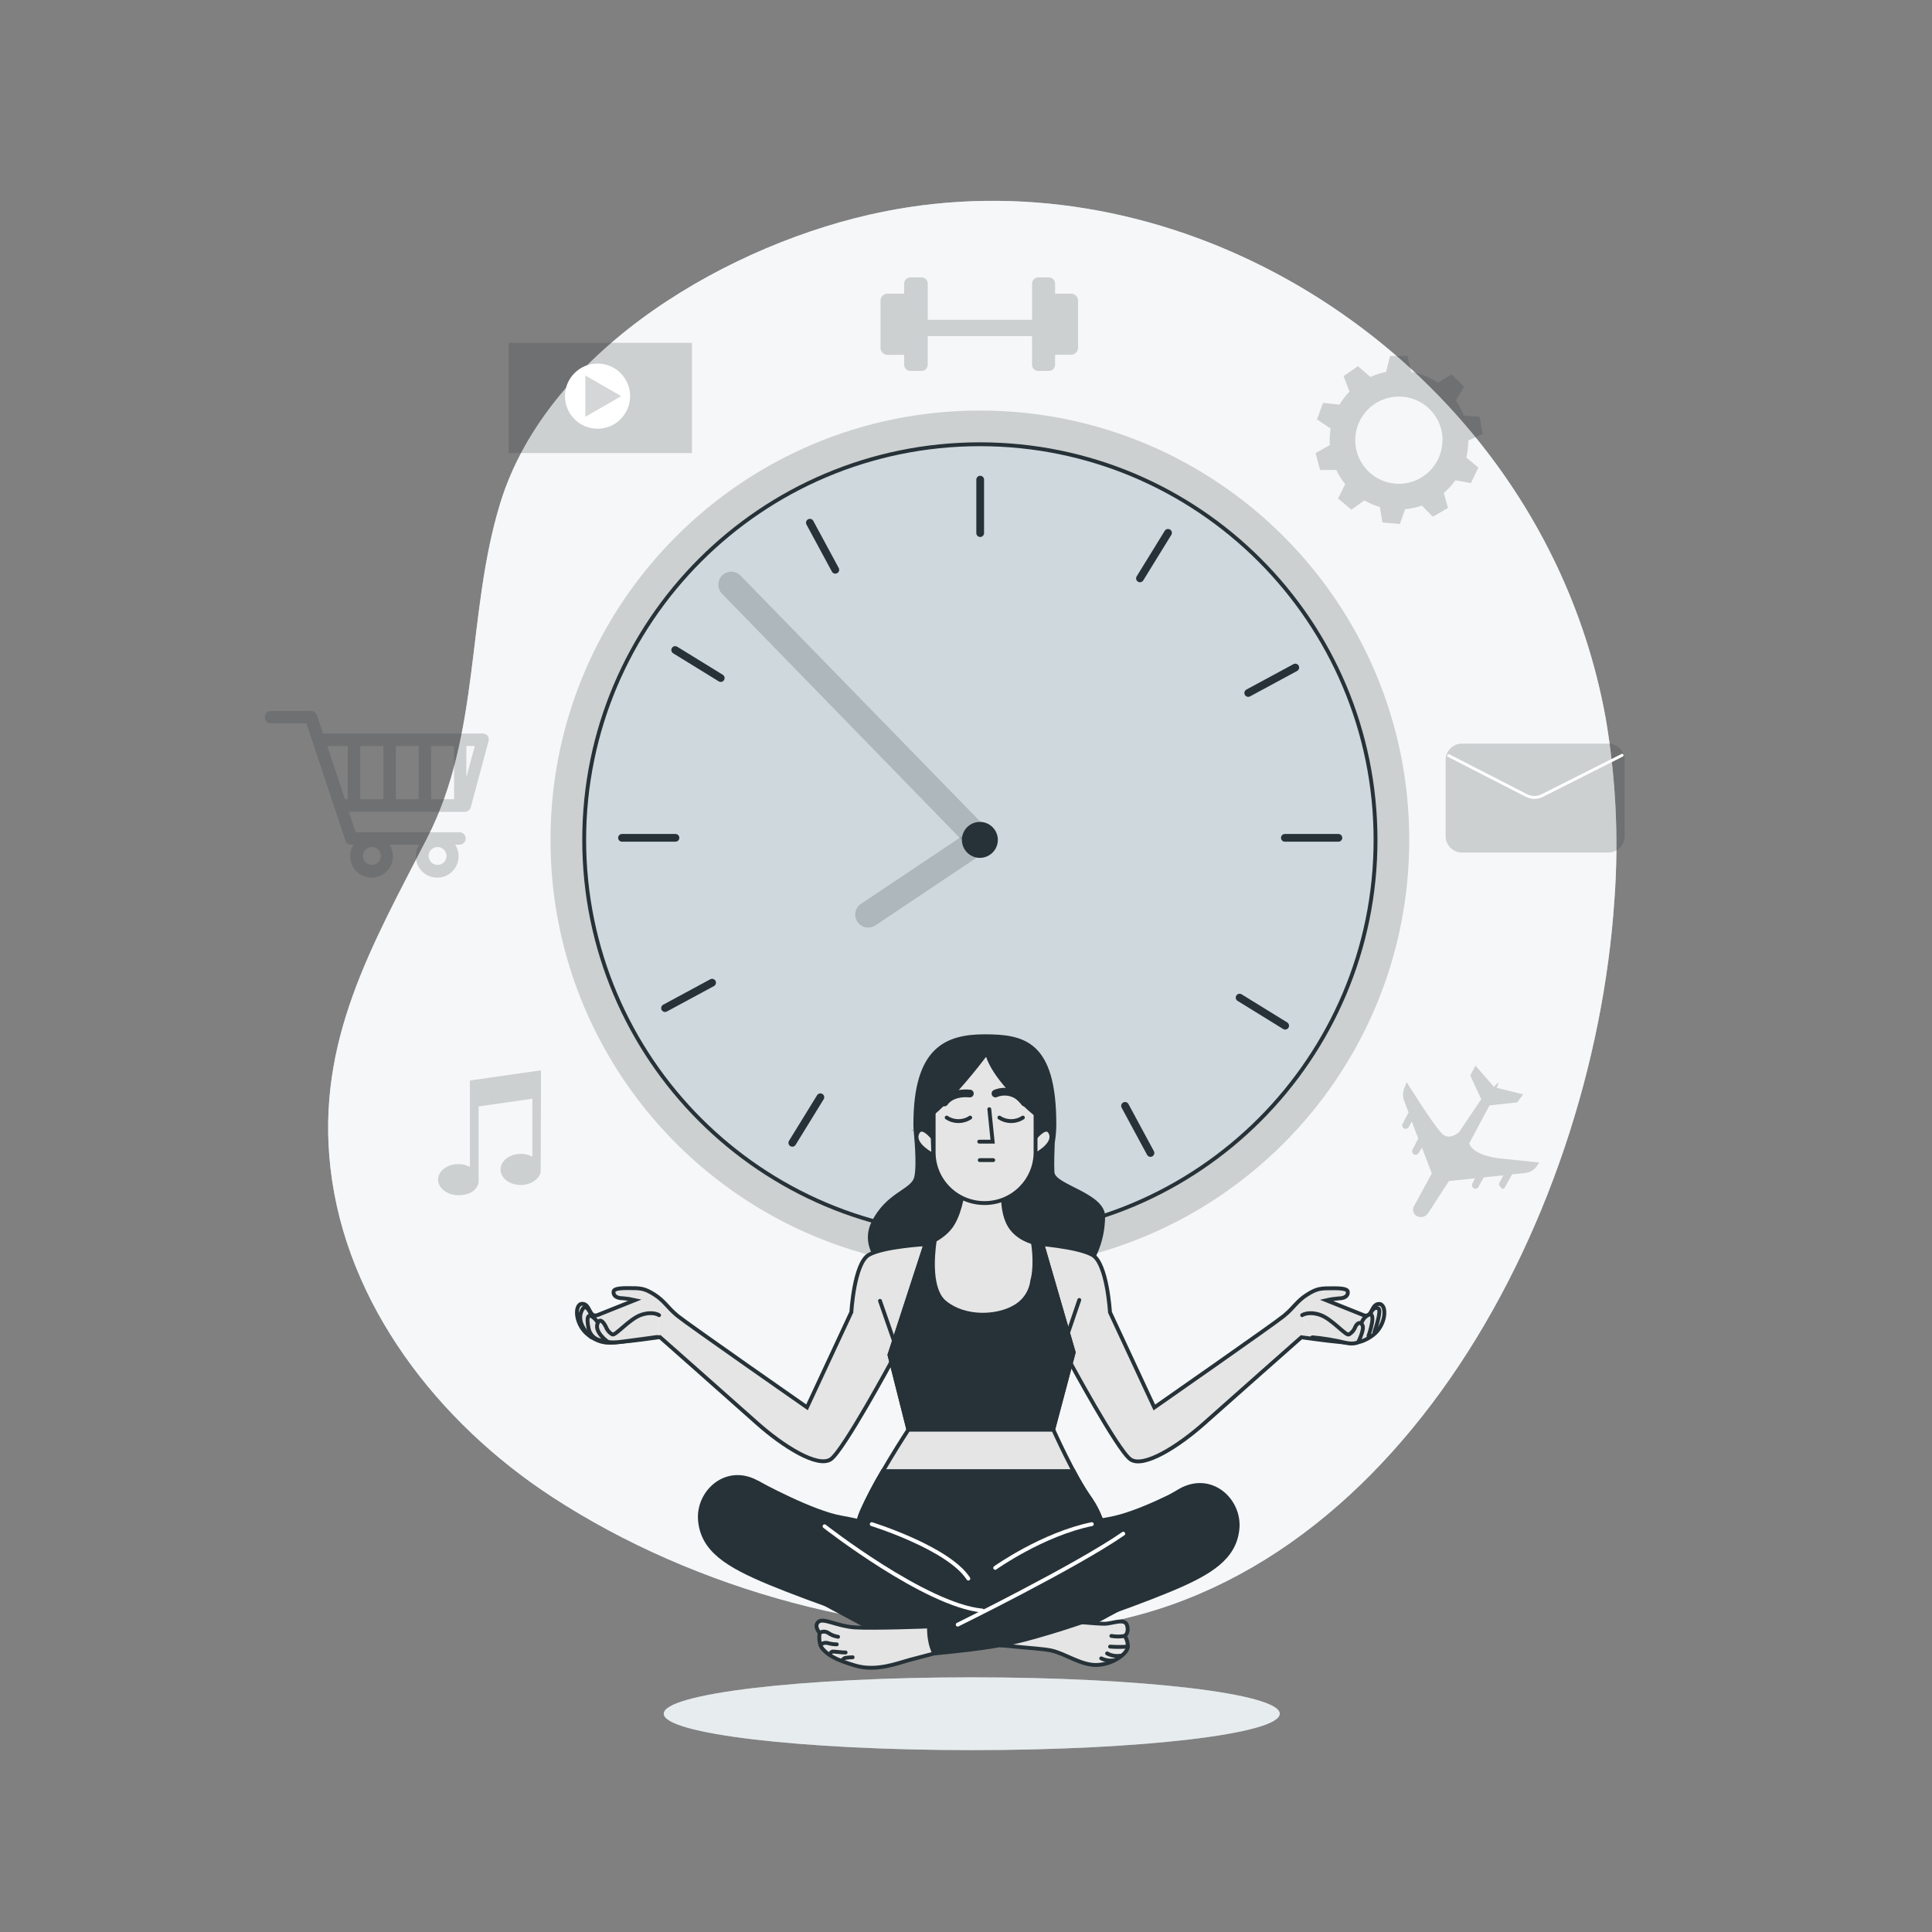 <?xml version="1.0" encoding="UTF-8"?>
<svg xmlns="http://www.w3.org/2000/svg" xmlns:xlink="http://www.w3.org/1999/xlink" width="350px" height="350px" viewBox="0 0 350 350" version="1.1">
<rect x="0" y="0" width="350" height="350" fill="#808080" stroke="none"/>
<defs>
<filter id="alpha" filterUnits="objectBoundingBox" x="0%" y="0%" width="100%" height="100%">
  <feColorMatrix type="matrix" in="SourceGraphic" values="0 0 0 0 1 0 0 0 0 1 0 0 0 0 1 0 0 0 1 0"/>
</filter>
<mask id="mask0">
  <g filter="url(#alpha)">
<rect x="0" y="0" width="350" height="350" style="fill:rgb(0%,0%,0%);fill-opacity:0.8;stroke:none;"/>
  </g>
</mask>
<clipPath id="clip1">
  <rect x="0" y="0" width="350" height="350"/>
</clipPath>
<g id="surface5" clip-path="url(#clip1)">
<path style=" stroke:none;fill-rule:nonzero;fill:rgb(100%,100%,100%);fill-opacity:1;" d="M 292.473 162.902 C 293.273 151.938 292.738 140.914 290.879 130.074 C 289.113 120.344 286.051 110.895 281.777 101.977 C 260.316 57.133 209.41 28.391 159.977 38.359 C 132.68 43.855 99.273 62.965 90.621 91.16 C 84.504 111.09 87.121 132.914 77.371 151.852 C 67.359 171.359 57.23 188.637 59.871 211.625 C 62.672 236.25 79.379 257.762 100.156 271.27 C 125.949 288.07 159.965 297.34 190.672 295.184 C 251.008 290.953 288.566 222.18 292.473 162.902 Z M 292.473 162.902 "/>
</g>
<mask id="mask1">
  <g filter="url(#alpha)">
<rect x="0" y="0" width="350" height="350" style="fill:rgb(0%,0%,0%);fill-opacity:0.2;stroke:none;"/>
  </g>
</mask>
<clipPath id="clip2">
  <rect x="0" y="0" width="350" height="350"/>
</clipPath>
<g id="surface8" clip-path="url(#clip2)">
<path style=" stroke:none;fill-rule:nonzero;fill:rgb(14.902%,19.608%,21.961%);fill-opacity:1;" d="M 264.859 134.715 L 291.348 134.715 C 292.984 134.715 294.316 136.043 294.316 137.684 L 294.316 151.473 C 294.316 153.113 292.984 154.441 291.348 154.441 L 264.859 154.441 C 263.219 154.441 261.891 153.113 261.891 151.473 L 261.891 137.684 C 261.891 136.043 263.219 134.715 264.859 134.715 Z M 264.859 134.715 "/>
</g>
<mask id="mask2">
  <g filter="url(#alpha)">
<rect x="0" y="0" width="350" height="350" style="fill:rgb(0%,0%,0%);fill-opacity:0.2;stroke:none;"/>
  </g>
</mask>
<clipPath id="clip3">
  <rect x="0" y="0" width="350" height="350"/>
</clipPath>
<g id="surface11" clip-path="url(#clip3)">
<path style=" stroke:none;fill-rule:nonzero;fill:rgb(14.902%,19.608%,21.961%);fill-opacity:1;" d="M 88.367 133.328 C 88.152 133.051 87.824 132.887 87.473 132.887 L 58.535 132.887 L 57.398 129.535 C 57.238 129.094 56.82 128.801 56.352 128.801 L 49 128.801 C 48.414 128.848 47.961 129.336 47.961 129.922 C 47.961 130.512 48.414 131 49 131.047 L 55.516 131.047 L 62.578 152.25 C 62.73 152.711 63.16 153.02 63.645 153.02 L 64.059 153.02 C 63.012 154.641 63.316 156.781 64.77 158.043 C 66.227 159.309 68.391 159.309 69.848 158.043 C 71.301 156.781 71.605 154.641 70.559 153.02 L 75.957 153.02 C 74.91 154.641 75.215 156.781 76.672 158.043 C 78.125 159.309 80.289 159.309 81.746 158.043 C 83.203 156.781 83.508 154.641 82.461 153.02 L 83.328 153.02 C 83.914 152.973 84.367 152.484 84.367 151.898 C 84.367 151.309 83.914 150.82 83.328 150.773 L 64.43 150.773 L 63.195 147.07 L 84.195 147.07 C 84.703 147.07 85.148 146.727 85.281 146.238 L 88.48 134.336 C 88.605 134.004 88.562 133.629 88.367 133.328 Z M 67.367 156.688 C 66.473 156.688 65.742 155.961 65.742 155.062 C 65.742 154.168 66.473 153.441 67.367 153.441 C 68.266 153.441 68.992 154.168 68.992 155.062 C 68.992 155.5 68.816 155.918 68.504 156.227 C 68.191 156.531 67.77 156.699 67.332 156.688 Z M 79.27 156.688 C 78.371 156.688 77.645 155.961 77.645 155.062 C 77.645 154.168 78.371 153.441 79.27 153.441 C 80.164 153.441 80.891 154.168 80.891 155.062 C 80.891 155.5 80.715 155.918 80.402 156.227 C 80.094 156.531 79.668 156.699 79.234 156.688 Z M 82.266 144.789 L 78.105 144.789 L 78.105 135.137 L 82.266 135.137 Z M 71.699 135.137 L 75.859 135.137 L 75.859 144.789 L 71.699 144.789 Z M 69.453 144.789 L 65.254 144.789 L 65.254 135.137 L 69.453 135.137 Z M 59.281 135.137 L 63 135.137 L 63 144.789 L 62.496 144.789 Z M 84.484 140.82 L 84.484 135.137 L 86.016 135.137 Z M 84.484 140.82 "/>
</g>
<mask id="mask3">
  <g filter="url(#alpha)">
<rect x="0" y="0" width="350" height="350" style="fill:rgb(0%,0%,0%);fill-opacity:0.2;stroke:none;"/>
  </g>
</mask>
<clipPath id="clip4">
  <rect x="0" y="0" width="350" height="350"/>
</clipPath>
<g id="surface14" clip-path="url(#clip4)">
<path style=" stroke:none;fill-rule:nonzero;fill:rgb(14.902%,19.608%,21.961%);fill-opacity:1;" d="M 266 79.801 L 268.598 78.617 L 268.043 75.504 L 265.18 75.277 C 264.816 74.316 264.336 73.402 263.746 72.562 L 265.223 70.07 L 262.988 67.828 L 260.477 69.328 C 259.031 68.344 257.395 67.676 255.676 67.367 L 254.977 64.496 L 251.812 64.496 L 251.109 67.383 C 250.129 67.57 249.172 67.875 248.262 68.293 L 246 66.332 L 243.41 68.145 L 244.477 70.945 C 243.781 71.66 243.172 72.449 242.66 73.305 L 239.68 72.996 L 238.594 75.973 L 241.066 77.645 C 240.945 78.336 240.883 79.039 240.883 79.742 C 240.883 80.047 240.883 80.34 240.918 80.633 L 238.328 82.082 L 239.148 85.141 L 242.082 85.141 C 242.516 86.059 243.059 86.918 243.699 87.703 L 242.402 90.301 L 244.824 92.328 L 247.176 90.648 C 248.059 91.16 249 91.562 249.977 91.848 L 250.445 94.648 L 253.602 94.926 L 254.547 92.238 C 255.582 92.148 256.605 91.93 257.586 91.59 L 259.574 93.605 L 262.316 92.023 L 261.562 89.301 C 262.355 88.625 263.059 87.852 263.66 87.004 L 266.461 87.516 L 267.82 84.699 L 265.637 82.895 C 265.883 81.883 266.004 80.844 266 79.801 Z M 261.316 79.742 C 261.316 84.109 257.777 87.648 253.414 87.648 C 249.051 87.648 245.512 84.109 245.512 79.742 C 245.512 75.379 249.051 71.84 253.414 71.84 C 255.523 71.832 257.551 72.668 259.043 74.164 C 260.531 75.66 261.363 77.688 261.344 79.801 Z M 261.316 79.742 "/>
</g>
<mask id="mask4">
  <g filter="url(#alpha)">
<rect x="0" y="0" width="350" height="350" style="fill:rgb(0%,0%,0%);fill-opacity:0.2;stroke:none;"/>
  </g>
</mask>
<clipPath id="clip5">
  <rect x="0" y="0" width="350" height="350"/>
</clipPath>
<g id="surface17" clip-path="url(#clip5)">
<path style=" stroke:none;fill-rule:nonzero;fill:rgb(14.902%,19.608%,21.961%);fill-opacity:1;" d="M 256.137 218.555 C 255.812 219.16 256.023 219.914 256.613 220.262 C 257.328 220.695 258.258 220.48 258.715 219.777 L 262.402 214.09 L 262.473 213.961 L 267.219 213.457 L 266.734 214.402 C 266.582 214.688 266.664 215.043 266.926 215.234 C 267.07 215.336 267.25 215.371 267.422 215.332 C 267.594 215.293 267.742 215.18 267.828 215.027 L 268.785 213.297 L 272.355 212.918 L 271.656 214.234 C 271.504 214.527 271.605 214.891 271.887 215.062 C 271.922 215.215 272.047 215.328 272.203 215.352 C 272.359 215.375 272.512 215.297 272.586 215.16 L 273.926 212.75 L 276.289 212.5 C 277.172 212.41 277.965 211.93 278.453 211.191 L 278.844 210.602 L 271.602 209.848 C 271.602 209.848 266.902 209.418 266.168 207.109 L 269.785 200.348 L 269.82 200.258 L 274.84 199.711 L 275.941 198.254 L 271.133 197.07 L 271.461 196.281 C 271.477 196.246 271.461 196.207 271.434 196.188 C 271.402 196.164 271.359 196.168 271.336 196.195 L 270.633 196.895 L 267.301 193.055 L 266.352 194.824 L 268.359 199.172 L 268.234 199.297 L 264.32 205.102 C 263.586 205.715 262.219 206.5 261.086 205.211 C 259.363 203.344 254.836 196.055 254.836 196.055 L 254.387 197.168 C 254.102 197.898 254.102 198.707 254.387 199.438 L 255.184 201.535 L 254.102 203.559 C 253.945 203.848 254.027 204.203 254.289 204.395 C 254.438 204.492 254.617 204.523 254.793 204.484 C 254.965 204.441 255.113 204.332 255.199 204.176 L 255.758 203.168 L 256.934 206.242 L 255.898 208.258 C 255.742 208.547 255.828 208.906 256.094 209.098 C 256.242 209.195 256.422 209.227 256.594 209.188 C 256.766 209.145 256.914 209.035 256.996 208.879 L 257.602 207.898 L 259.391 212.57 Z M 256.137 218.555 "/>
</g>
<mask id="mask5">
  <g filter="url(#alpha)">
<rect x="0" y="0" width="350" height="350" style="fill:rgb(0%,0%,0%);fill-opacity:0.2;stroke:none;"/>
  </g>
</mask>
<clipPath id="clip6">
  <rect x="0" y="0" width="350" height="350"/>
</clipPath>
<g id="surface20" clip-path="url(#clip6)">
<path style=" stroke:none;fill-rule:nonzero;fill:rgb(14.902%,19.608%,21.961%);fill-opacity:1;" d="M 92.156 62.109 L 125.348 62.109 L 125.348 82.074 L 92.156 82.074 Z M 92.156 62.109 "/>
</g>
<mask id="mask6">
  <g filter="url(#alpha)">
<rect x="0" y="0" width="350" height="350" style="fill:rgb(0%,0%,0%);fill-opacity:0.2;stroke:none;"/>
  </g>
</mask>
<clipPath id="clip7">
  <rect x="0" y="0" width="350" height="350"/>
</clipPath>
<g id="surface23" clip-path="url(#clip7)">
<path style=" stroke:none;fill-rule:nonzero;fill:rgb(14.902%,19.608%,21.961%);fill-opacity:1;" d="M 112.531 71.766 L 106.043 68.02 L 106.043 75.508 Z M 112.531 71.766 "/>
</g>
<mask id="mask7">
  <g filter="url(#alpha)">
<rect x="0" y="0" width="350" height="350" style="fill:rgb(0%,0%,0%);fill-opacity:0.2;stroke:none;"/>
  </g>
</mask>
<clipPath id="clip8">
  <rect x="0" y="0" width="350" height="350"/>
</clipPath>
<g id="surface26" clip-path="url(#clip8)">
<path style=" stroke:none;fill-rule:nonzero;fill:rgb(14.902%,19.608%,21.961%);fill-opacity:1;" d="M 85.133 195.746 L 85.133 211.398 C 84.488 211.059 83.766 210.883 83.035 210.891 C 81.004 210.891 79.367 212.156 79.367 213.688 C 79.367 215.223 81.004 216.523 83.035 216.523 C 86.449 216.523 86.703 214.188 86.703 214.188 L 86.703 200.438 L 96.445 199.039 L 96.445 209.539 C 95.797 209.203 95.078 209.027 94.348 209.035 C 92.316 209.035 90.68 210.301 90.68 211.867 C 90.68 213.438 92.316 214.668 94.348 214.668 C 96.145 214.668 97.645 213.652 97.945 212.332 L 98 198.801 L 98 193.898 Z M 85.133 195.746 "/>
</g>
<mask id="mask8">
  <g filter="url(#alpha)">
<rect x="0" y="0" width="350" height="350" style="fill:rgb(0%,0%,0%);fill-opacity:0.2;stroke:none;"/>
  </g>
</mask>
<clipPath id="clip9">
  <rect x="0" y="0" width="350" height="350"/>
</clipPath>
<g id="surface29" clip-path="url(#clip9)">
<path style=" stroke:none;fill-rule:nonzero;fill:rgb(14.902%,19.608%,21.961%);fill-opacity:1;" d="M 191.137 53.199 L 191.137 51.387 C 191.137 50.766 190.629 50.262 190.008 50.262 L 188.098 50.262 C 187.473 50.262 186.969 50.766 186.969 51.387 L 186.969 57.945 L 168.07 57.945 L 168.07 51.387 C 168.07 50.766 167.566 50.262 166.941 50.262 L 164.906 50.262 C 164.293 50.27 163.801 50.773 163.801 51.387 L 163.801 53.199 L 160.797 53.199 C 160.09 53.199 159.516 53.773 159.516 54.48 L 159.516 63 C 159.516 63.707 160.09 64.285 160.797 64.289 L 163.801 64.289 L 163.801 66.078 C 163.805 66.688 164.289 67.184 164.898 67.199 L 166.938 67.199 C 167.559 67.199 168.062 66.695 168.062 66.074 L 168.062 60.898 L 186.965 60.898 L 186.965 66.039 C 186.953 66.344 187.07 66.641 187.281 66.859 C 187.496 67.078 187.789 67.203 188.098 67.199 L 190.008 67.199 C 190.629 67.199 191.137 66.695 191.137 66.074 L 191.137 64.262 L 194.02 64.262 C 194.719 64.258 195.285 63.699 195.301 63 L 195.301 54.469 C 195.293 53.766 194.723 53.199 194.02 53.199 Z M 191.137 53.199 "/>
</g>
<mask id="mask9">
  <g filter="url(#alpha)">
<rect x="0" y="0" width="350" height="350" style="fill:rgb(0%,0%,0%);fill-opacity:0.2;stroke:none;"/>
  </g>
</mask>
<clipPath id="clip10">
  <rect x="0" y="0" width="350" height="350"/>
</clipPath>
<g id="surface32" clip-path="url(#clip10)">
<path style=" stroke:none;fill-rule:nonzero;fill:rgb(14.902%,19.608%,21.961%);fill-opacity:1;" d="M 255.297 152.16 C 255.297 195.117 220.473 229.941 177.512 229.941 C 134.555 229.941 99.73 195.117 99.73 152.16 C 99.73 109.199 134.555 74.375 177.512 74.375 C 220.473 74.375 255.297 109.199 255.297 152.16 Z M 255.297 152.16 "/>
</g>
<mask id="mask10">
  <g filter="url(#alpha)">
<rect x="0" y="0" width="350" height="350" style="fill:rgb(0%,0%,0%);fill-opacity:0.2;stroke:none;"/>
  </g>
</mask>
<clipPath id="clip11">
  <rect x="0" y="0" width="350" height="350"/>
</clipPath>
<g id="surface35" clip-path="url(#clip11)">
<path style=" stroke:none;fill-rule:nonzero;fill:rgb(14.902%,19.608%,21.961%);fill-opacity:1;" d="M 177.512 154.504 C 176.883 154.508 176.273 154.254 175.832 153.805 L 130.746 107.5 C 129.891 106.562 129.934 105.117 130.84 104.234 C 131.75 103.352 133.195 103.348 134.105 104.23 L 179.199 150.5 C 179.859 151.176 180.051 152.18 179.684 153.051 C 179.316 153.918 178.465 154.484 177.52 154.484 Z M 177.512 154.504 "/>
</g>
<mask id="mask11">
  <g filter="url(#alpha)">
<rect x="0" y="0" width="350" height="350" style="fill:rgb(0%,0%,0%);fill-opacity:0.2;stroke:none;"/>
  </g>
</mask>
<clipPath id="clip12">
  <rect x="0" y="0" width="350" height="350"/>
</clipPath>
<g id="surface38" clip-path="url(#clip12)">
<path style=" stroke:none;fill-rule:nonzero;fill:rgb(14.902%,19.608%,21.961%);fill-opacity:1;" d="M 157.289 168.035 C 156.254 168.039 155.336 167.363 155.035 166.375 C 154.734 165.383 155.117 164.309 155.98 163.738 L 176.211 150.207 C 177.285 149.523 178.707 149.828 179.414 150.887 C 180.121 151.941 179.855 153.371 178.816 154.105 L 158.594 167.637 C 158.207 167.895 157.754 168.035 157.289 168.035 Z M 157.289 168.035 "/>
</g>
<mask id="mask12">
  <g filter="url(#alpha)">
<rect x="0" y="0" width="350" height="350" style="fill:rgb(0%,0%,0%);fill-opacity:0.502;stroke:none;"/>
  </g>
</mask>
<clipPath id="clip13">
  <rect x="0" y="0" width="350" height="350"/>
</clipPath>
<g id="surface41" clip-path="url(#clip13)">
<path style=" stroke:none;fill-rule:nonzero;fill:rgb(100%,100%,100%);fill-opacity:1;" d="M 231.84 310.457 C 231.84 306.816 206.859 303.863 176.043 303.863 C 145.227 303.863 120.246 306.816 120.246 310.457 C 120.246 314.098 145.227 317.051 176.043 317.051 C 206.859 317.051 231.84 314.098 231.84 310.457 Z M 231.84 310.457 "/>
</g>
<clipPath id="clip14">
  <path d="M 104 225 L 169 225 L 169 265 L 104 265 Z M 104 225 "/>
</clipPath>
<clipPath id="clip15">
  <path d="M 167.648 225.398 C 167.648 225.398 160.098 225.812 157.414 227.316 C 154.734 228.824 154.23 237.707 154.23 237.707 L 146.195 254.953 C 146.195 254.953 124.586 239.883 122.746 238.379 C 120.902 236.871 120.398 235.695 118.547 234.52 C 116.691 233.344 116.031 233.352 113.688 233.352 C 111.344 233.352 111.008 233.688 111.176 234.352 C 111.344 235.02 112.184 235.191 112.848 235.191 C 113.582 235.25 114.312 235.363 115.031 235.527 L 108.324 238.211 C 106.652 238.875 106.988 236.195 105.484 236.195 C 103.977 236.195 104.141 240.051 106.652 241.891 C 109.164 243.734 110.852 243.23 112.848 243.062 C 114.844 242.895 119.555 242.227 119.555 242.227 C 119.555 242.227 132.445 253.617 137.137 257.805 C 141.828 261.988 148.191 266.008 150.535 264.336 C 152.879 262.66 161.734 246.246 161.734 246.246 L 167.426 231.176 C 167.426 231.176 169.016 228.012 167.648 225.398 Z M 167.648 225.398 "/>
</clipPath>
<mask id="mask13">
  <g filter="url(#alpha)">
<rect x="0" y="0" width="350" height="350" style="fill:rgb(0%,0%,0%);fill-opacity:0.102;stroke:none;"/>
  </g>
</mask>
<clipPath id="clip16">
  <rect x="0" y="0" width="350" height="350"/>
</clipPath>
<g id="surface44" clip-path="url(#clip16)">
<path style=" stroke:none;fill-rule:nonzero;fill:rgb(0%,0%,0%);fill-opacity:1;" d="M 167.648 225.398 C 167.648 225.398 160.098 225.812 157.414 227.316 C 154.734 228.824 154.23 237.707 154.23 237.707 L 146.195 254.953 C 146.195 254.953 124.586 239.883 122.746 238.379 C 120.902 236.871 120.398 235.695 118.547 234.52 C 116.691 233.344 116.031 233.352 113.688 233.352 C 111.344 233.352 111.008 233.688 111.176 234.352 C 111.344 235.02 112.184 235.191 112.848 235.191 C 113.582 235.25 114.312 235.363 115.031 235.527 L 108.324 238.211 C 106.652 238.875 106.988 236.195 105.484 236.195 C 103.977 236.195 104.141 240.051 106.652 241.891 C 109.164 243.734 110.852 243.23 112.848 243.062 C 114.844 242.895 119.555 242.227 119.555 242.227 C 119.555 242.227 132.445 253.617 137.137 257.805 C 141.828 261.988 148.191 266.008 150.535 264.336 C 152.879 262.66 161.734 246.246 161.734 246.246 L 167.426 231.176 C 167.426 231.176 169.016 228.012 167.648 225.398 Z M 167.648 225.398 "/>
</g>
<clipPath id="clip17">
  <path d="M 105 236 L 109 236 L 109 243 L 105 243 Z M 105 236 "/>
</clipPath>
<clipPath id="clip18">
  <path d="M 107.137 242.262 C 107.137 242.262 103.871 239.617 105.629 237.027 C 106.062 236.383 107.031 237.355 107.309 239.129 C 107.59 240.898 108.473 241.586 108.926 241.711 "/>
</clipPath>
<mask id="mask14">
  <g filter="url(#alpha)">
<rect x="0" y="0" width="350" height="350" style="fill:rgb(0%,0%,0%);fill-opacity:0.102;stroke:none;"/>
  </g>
</mask>
<clipPath id="clip19">
  <rect x="0" y="0" width="350" height="350"/>
</clipPath>
<g id="surface47" clip-path="url(#clip19)">
<path style=" stroke:none;fill-rule:nonzero;fill:rgb(0%,0%,0%);fill-opacity:1;" d="M 107.137 242.262 C 107.137 242.262 103.871 239.617 105.629 237.027 C 106.062 236.383 107.031 237.355 107.309 239.129 C 107.59 240.898 108.473 241.586 108.926 241.711 "/>
</g>
<clipPath id="clip20">
  <path d="M 106 238 L 111 238 L 111 243 L 106 243 Z M 106 238 "/>
</clipPath>
<clipPath id="clip21">
  <path d="M 109.57 241.684 C 108.793 241.684 108.836 239.582 107.371 238.582 C 106.211 237.762 106.359 239.371 106.633 240.68 C 106.852 241.781 107.719 242.633 108.82 242.828 C 109.324 242.957 109.844 242.977 110.355 242.895 "/>
</clipPath>
<mask id="mask15">
  <g filter="url(#alpha)">
<rect x="0" y="0" width="350" height="350" style="fill:rgb(0%,0%,0%);fill-opacity:0.102;stroke:none;"/>
  </g>
</mask>
<clipPath id="clip22">
  <rect x="0" y="0" width="350" height="350"/>
</clipPath>
<g id="surface50" clip-path="url(#clip22)">
<path style=" stroke:none;fill-rule:nonzero;fill:rgb(0%,0%,0%);fill-opacity:1;" d="M 109.57 241.684 C 108.793 241.684 108.836 239.582 107.371 238.582 C 106.211 237.762 106.359 239.371 106.633 240.68 C 106.852 241.781 107.719 242.633 108.82 242.828 C 109.324 242.957 109.844 242.977 110.355 242.895 "/>
</g>
<clipPath id="clip23">
  <path d="M 108 237 L 120 237 L 120 244 L 108 244 Z M 108 237 "/>
</clipPath>
<clipPath id="clip24">
  <path d="M 119.398 238.258 C 119.398 238.258 118.301 237.48 116.164 238.195 C 114.031 238.91 111.512 242.012 110.93 241.754 C 110.387 241.441 109.973 240.945 109.766 240.352 C 109.438 239.707 108.801 238.777 108.367 239.527 C 107.402 241.164 110.031 243.027 110.031 243.027 C 110.031 243.027 110.398 243.336 112.434 243.09 C 114.473 242.844 119.07 242.199 119.07 242.199 "/>
</clipPath>
<mask id="mask16">
  <g filter="url(#alpha)">
<rect x="0" y="0" width="350" height="350" style="fill:rgb(0%,0%,0%);fill-opacity:0.102;stroke:none;"/>
  </g>
</mask>
<clipPath id="clip25">
  <rect x="0" y="0" width="350" height="350"/>
</clipPath>
<g id="surface53" clip-path="url(#clip25)">
<path style=" stroke:none;fill-rule:nonzero;fill:rgb(0%,0%,0%);fill-opacity:1;" d="M 119.398 238.258 C 119.398 238.258 118.301 237.48 116.164 238.195 C 114.031 238.91 111.512 242.012 110.93 241.754 C 110.387 241.441 109.973 240.945 109.766 240.352 C 109.438 239.707 108.801 238.777 108.367 239.527 C 107.402 241.164 110.031 243.027 110.031 243.027 C 110.031 243.027 110.398 243.336 112.434 243.09 C 114.473 242.844 119.07 242.199 119.07 242.199 "/>
</g>
<clipPath id="clip26">
  <path d="M 186 225 L 251 225 L 251 265 L 186 265 Z M 186 225 "/>
</clipPath>
<clipPath id="clip27">
  <path d="M 187.258 225.246 C 187.258 225.246 195.215 225.812 197.898 227.348 C 200.578 228.879 201.082 237.734 201.082 237.734 L 209.117 254.98 C 209.117 254.98 230.727 239.91 232.566 238.406 C 234.41 236.902 234.914 235.727 236.77 234.551 C 238.621 233.371 239.281 233.379 241.625 233.379 C 243.973 233.379 244.309 233.715 244.141 234.383 C 243.973 235.047 243.133 235.223 242.461 235.223 C 241.727 235.281 241 235.391 240.281 235.559 L 246.98 238.238 C 248.66 238.902 248.324 236.223 249.828 236.223 C 251.336 236.223 251.176 240.078 248.66 241.922 C 246.148 243.762 244.461 243.258 242.461 243.09 C 240.457 242.922 235.762 242.258 235.762 242.258 C 235.762 242.258 222.867 253.645 218.176 257.832 C 213.484 262.016 207.121 266.035 204.777 264.363 C 202.434 262.688 193.578 246.273 193.578 246.273 L 187.887 231.203 C 187.887 231.203 185.898 227.855 187.258 225.246 Z M 187.258 225.246 "/>
</clipPath>
<mask id="mask17">
  <g filter="url(#alpha)">
<rect x="0" y="0" width="350" height="350" style="fill:rgb(0%,0%,0%);fill-opacity:0.102;stroke:none;"/>
  </g>
</mask>
<clipPath id="clip28">
  <rect x="0" y="0" width="350" height="350"/>
</clipPath>
<g id="surface56" clip-path="url(#clip28)">
<path style=" stroke:none;fill-rule:nonzero;fill:rgb(0%,0%,0%);fill-opacity:1;" d="M 187.258 225.246 C 187.258 225.246 195.215 225.812 197.898 227.348 C 200.578 228.879 201.082 237.734 201.082 237.734 L 209.117 254.98 C 209.117 254.98 230.727 239.91 232.566 238.406 C 234.41 236.902 234.914 235.727 236.77 234.551 C 238.621 233.371 239.281 233.379 241.625 233.379 C 243.973 233.379 244.309 233.715 244.141 234.383 C 243.973 235.047 243.133 235.223 242.461 235.223 C 241.727 235.281 241 235.391 240.281 235.559 L 246.98 238.238 C 248.66 238.902 248.324 236.223 249.828 236.223 C 251.336 236.223 251.176 240.078 248.66 241.922 C 246.148 243.762 244.461 243.258 242.461 243.09 C 240.457 242.922 235.762 242.258 235.762 242.258 C 235.762 242.258 222.867 253.645 218.176 257.832 C 213.484 262.016 207.121 266.035 204.777 264.363 C 202.434 262.688 193.578 246.273 193.578 246.273 L 187.887 231.203 C 187.887 231.203 185.898 227.855 187.258 225.246 Z M 187.258 225.246 "/>
</g>
<clipPath id="clip29">
  <path d="M 246 236 L 250 236 L 250 242 L 246 242 Z M 246 236 "/>
</clipPath>
<clipPath id="clip30">
  <path d="M 248.984 241.312 C 248.984 241.312 250.383 237.355 249.684 237.027 C 248.984 236.699 248.281 237.355 248.004 239.129 C 247.723 240.898 246.84 241.586 246.387 241.711 "/>
</clipPath>
<mask id="mask18">
  <g filter="url(#alpha)">
<rect x="0" y="0" width="350" height="350" style="fill:rgb(0%,0%,0%);fill-opacity:0.102;stroke:none;"/>
  </g>
</mask>
<clipPath id="clip31">
  <rect x="0" y="0" width="350" height="350"/>
</clipPath>
<g id="surface59" clip-path="url(#clip31)">
<path style=" stroke:none;fill-rule:nonzero;fill:rgb(0%,0%,0%);fill-opacity:1;" d="M 249.941 240.457 C 249.941 240.457 250.398 237.355 249.684 237.027 C 248.969 236.699 248.281 237.355 248.004 239.129 C 247.723 240.898 246.84 241.586 246.387 241.711 "/>
</g>
<clipPath id="clip32">
  <path d="M 245 238 L 249 238 L 249 243 L 245 243 Z M 245 238 "/>
</clipPath>
<clipPath id="clip33">
  <path d="M 247.918 242.02 C 247.918 242.02 249.684 237.027 247.641 238.352 C 246.133 239.324 246.52 241.684 245.742 241.684 "/>
</clipPath>
<mask id="mask19">
  <g filter="url(#alpha)">
<rect x="0" y="0" width="350" height="350" style="fill:rgb(0%,0%,0%);fill-opacity:0.102;stroke:none;"/>
  </g>
</mask>
<clipPath id="clip34">
  <rect x="0" y="0" width="350" height="350"/>
</clipPath>
<g id="surface62" clip-path="url(#clip34)">
<path style=" stroke:none;fill-rule:nonzero;fill:rgb(0%,0%,0%);fill-opacity:1;" d="M 248.324 242.074 C 248.324 242.074 249.684 237.027 247.625 238.352 C 246.121 239.324 246.504 241.684 245.727 241.684 "/>
</g>
<clipPath id="clip35">
  <path d="M 235 237 L 247 237 L 247 244 L 235 244 Z M 235 237 "/>
</clipPath>
<clipPath id="clip36">
  <path d="M 235.898 238.258 C 235.898 238.258 237 237.48 239.133 238.195 C 241.27 238.91 243.789 242.012 244.371 241.754 C 244.914 241.441 245.324 240.945 245.531 240.352 C 245.855 239.707 246.441 239.324 246.828 240.094 C 247.211 240.863 246.051 243.137 246.051 243.137 C 246.051 243.137 245.352 243.637 243.637 243.234 C 241.699 242.77 239.73 242.445 237.746 242.262 "/>
</clipPath>
<mask id="mask20">
  <g filter="url(#alpha)">
<rect x="0" y="0" width="350" height="350" style="fill:rgb(0%,0%,0%);fill-opacity:0.102;stroke:none;"/>
  </g>
</mask>
<clipPath id="clip37">
  <rect x="0" y="0" width="350" height="350"/>
</clipPath>
<g id="surface65" clip-path="url(#clip37)">
<path style=" stroke:none;fill-rule:nonzero;fill:rgb(0%,0%,0%);fill-opacity:1;" d="M 235.898 238.258 C 235.898 238.258 237 237.48 239.133 238.195 C 241.27 238.91 243.789 242.012 244.371 241.754 C 244.914 241.441 245.324 240.945 245.531 240.352 C 245.855 239.707 246.441 239.324 246.828 240.094 C 247.211 240.863 246.051 243.137 246.051 243.137 C 246.051 243.137 245.352 243.637 243.637 243.234 C 241.922 242.836 237.285 241.605 236.23 241.605 "/>
</g>
<clipPath id="clip38">
  <path d="M 155 215 L 201 215 L 201 295 L 155 295 Z M 155 215 "/>
</clipPath>
<clipPath id="clip39">
  <path d="M 174.523 215.207 C 174.523 215.207 174.18 219.105 172.578 221.738 C 170.977 224.371 167.68 225.398 167.68 225.398 L 161.152 245.449 L 164.562 259 C 164.562 259 158.488 268.238 156.102 273.855 C 153.715 279.469 156.582 285.816 159.102 288.449 C 161.621 291.082 164.969 294.652 173.508 294.316 C 185.41 293.848 193.809 294.93 197.625 290.465 C 201.438 286 201.824 277.562 197.289 271.199 C 194.543 267.328 190.801 258.965 190.801 258.965 L 194.508 245 L 188.824 225.398 C 188.824 225.398 185.402 225.203 183.344 222.684 C 181.285 220.164 181.742 215.578 181.742 215.578 Z M 174.523 215.207 "/>
</clipPath>
<mask id="mask21">
  <g filter="url(#alpha)">
<rect x="0" y="0" width="350" height="350" style="fill:rgb(0%,0%,0%);fill-opacity:0.102;stroke:none;"/>
  </g>
</mask>
<clipPath id="clip40">
  <rect x="0" y="0" width="350" height="350"/>
</clipPath>
<g id="surface68" clip-path="url(#clip40)">
<path style=" stroke:none;fill-rule:nonzero;fill:rgb(0%,0%,0%);fill-opacity:1;" d="M 174.523 215.207 C 174.523 215.207 174.18 219.105 172.578 221.738 C 170.977 224.371 167.68 225.398 167.68 225.398 L 161.152 245.449 L 164.562 259 C 164.562 259 158.488 268.238 156.102 273.855 C 153.715 279.469 156.582 285.816 159.102 288.449 C 161.621 291.082 164.969 294.652 173.508 294.316 C 185.41 293.848 193.809 294.93 197.625 290.465 C 201.438 286 201.824 277.562 197.289 271.199 C 194.543 267.328 190.801 258.965 190.801 258.965 L 194.508 245 L 188.824 225.398 C 188.824 225.398 185.402 225.203 183.344 222.684 C 181.285 220.164 181.742 215.578 181.742 215.578 Z M 174.523 215.207 "/>
</g>
<clipPath id="clip41">
  <path d="M 166 204 L 170 204 L 170 210 L 166 210 Z M 166 204 "/>
</clipPath>
<clipPath id="clip42">
  <path d="M 168.973 206.113 C 168.973 206.113 166.871 203.371 166.133 205.414 C 165.391 207.461 169.078 209.273 169.078 209.273 Z M 168.973 206.113 "/>
</clipPath>
<mask id="mask22">
  <g filter="url(#alpha)">
<rect x="0" y="0" width="350" height="350" style="fill:rgb(0%,0%,0%);fill-opacity:0.102;stroke:none;"/>
  </g>
</mask>
<clipPath id="clip43">
  <rect x="0" y="0" width="350" height="350"/>
</clipPath>
<g id="surface71" clip-path="url(#clip43)">
<path style=" stroke:none;fill-rule:nonzero;fill:rgb(0%,0%,0%);fill-opacity:1;" d="M 168.973 206.113 C 168.973 206.113 166.871 203.371 166.133 205.414 C 165.391 207.461 169.078 209.273 169.078 209.273 Z M 168.973 206.113 "/>
</g>
<clipPath id="clip44">
  <path d="M 187 204 L 191 204 L 191 210 L 187 210 Z M 187 204 "/>
</clipPath>
<clipPath id="clip45">
  <path d="M 187.543 206.113 C 187.543 206.113 189.68 203.371 190.387 205.414 C 191.094 207.461 187.445 209.273 187.445 209.273 Z M 187.543 206.113 "/>
</clipPath>
<mask id="mask23">
  <g filter="url(#alpha)">
<rect x="0" y="0" width="350" height="350" style="fill:rgb(0%,0%,0%);fill-opacity:0.102;stroke:none;"/>
  </g>
</mask>
<clipPath id="clip46">
  <rect x="0" y="0" width="350" height="350"/>
</clipPath>
<g id="surface74" clip-path="url(#clip46)">
<path style=" stroke:none;fill-rule:nonzero;fill:rgb(0%,0%,0%);fill-opacity:1;" d="M 187.543 206.113 C 187.543 206.113 189.68 203.371 190.387 205.414 C 191.094 207.461 187.445 209.273 187.445 209.273 Z M 187.543 206.113 "/>
</g>
<clipPath id="clip47">
  <path d="M 169 191 L 188 191 L 188 218 L 169 218 Z M 169 191 "/>
</clipPath>
<clipPath id="clip48">
  <path d="M 178.352 217.945 C 173.266 217.945 169.141 213.82 169.141 208.734 L 169.141 194.602 C 169.141 193.688 169.5 192.816 170.145 192.172 C 170.785 191.523 171.66 191.164 172.57 191.164 L 184.102 191.164 C 185.023 191.145 185.914 191.5 186.57 192.148 C 187.23 192.793 187.602 193.676 187.602 194.602 L 187.602 208.754 C 187.586 213.844 183.445 217.961 178.352 217.945 Z M 178.352 217.945 "/>
</clipPath>
<mask id="mask24">
  <g filter="url(#alpha)">
<rect x="0" y="0" width="350" height="350" style="fill:rgb(0%,0%,0%);fill-opacity:0.102;stroke:none;"/>
  </g>
</mask>
<clipPath id="clip49">
  <rect x="0" y="0" width="350" height="350"/>
</clipPath>
<g id="surface77" clip-path="url(#clip49)">
<path style=" stroke:none;fill-rule:nonzero;fill:rgb(0%,0%,0%);fill-opacity:1;" d="M 178.352 217.945 C 173.266 217.945 169.141 213.82 169.141 208.734 L 169.141 194.602 C 169.141 193.688 169.5 192.816 170.145 192.172 C 170.785 191.523 171.66 191.164 172.57 191.164 L 184.102 191.164 C 185.023 191.145 185.914 191.5 186.57 192.148 C 187.23 192.793 187.602 193.676 187.602 194.602 L 187.602 208.754 C 187.586 213.844 183.445 217.961 178.352 217.945 Z M 178.352 217.945 "/>
</g>
<clipPath id="clip50">
  <path d="M 181 293 L 205 293 L 205 302 L 181 302 Z M 181 293 "/>
</clipPath>
<clipPath id="clip51">
  <path d="M 203.762 296.367 C 203.762 296.367 204.59 295.82 204.176 294.441 C 203.762 293.062 201.559 294.16 200.039 294.16 C 198.52 294.16 192.73 293.609 189.98 293.336 C 187.621 293.098 183.766 293.168 182.691 293.188 C 182.848 294.883 182.5 296.59 181.691 298.09 L 182.23 298.145 C 186.922 298.605 188.957 298.695 190.395 298.996 C 193.012 299.551 195.902 301.758 198.793 301.621 C 201.684 301.488 204.309 299.523 204.309 298.312 C 204.336 297.621 204.145 296.941 203.762 296.367 Z M 203.762 296.367 "/>
</clipPath>
<mask id="mask25">
  <g filter="url(#alpha)">
<rect x="0" y="0" width="350" height="350" style="fill:rgb(0%,0%,0%);fill-opacity:0.102;stroke:none;"/>
  </g>
</mask>
<clipPath id="clip52">
  <rect x="0" y="0" width="350" height="350"/>
</clipPath>
<g id="surface80" clip-path="url(#clip52)">
<path style=" stroke:none;fill-rule:nonzero;fill:rgb(0%,0%,0%);fill-opacity:1;" d="M 203.762 296.367 C 203.762 296.367 204.59 295.82 204.176 294.441 C 203.762 293.062 201.559 294.16 200.039 294.16 C 198.52 294.16 192.73 293.609 189.98 293.336 C 187.621 293.098 183.766 293.168 182.691 293.188 C 182.848 294.883 182.5 296.59 181.691 298.09 L 182.23 298.145 C 186.922 298.605 188.957 298.695 190.395 298.996 C 193.012 299.551 195.902 301.758 198.793 301.621 C 201.684 301.488 204.309 299.523 204.309 298.312 C 204.336 297.621 204.145 296.941 203.762 296.367 Z M 203.762 296.367 "/>
</g>
<clipPath id="clip53">
  <path d="M 147 293 L 170 293 L 170 303 L 147 303 Z M 147 293 "/>
</clipPath>
<clipPath id="clip54">
  <path d="M 168.301 294.645 C 168.301 294.645 158.09 295.043 154.848 294.82 C 151.605 294.594 149.148 293.027 148.262 293.812 C 147.371 294.594 148.484 295.82 148.484 295.82 C 148.484 295.82 148.148 297.719 149.043 298.727 C 149.941 299.734 151.145 300.621 154.961 301.742 C 158.773 302.863 162.66 301.281 164.758 300.719 L 169.273 299.531 C 169.273 299.531 168.238 297.926 168.301 294.645 Z M 168.301 294.645 "/>
</clipPath>
<mask id="mask26">
  <g filter="url(#alpha)">
<rect x="0" y="0" width="350" height="350" style="fill:rgb(0%,0%,0%);fill-opacity:0.102;stroke:none;"/>
  </g>
</mask>
<clipPath id="clip55">
  <rect x="0" y="0" width="350" height="350"/>
</clipPath>
<g id="surface83" clip-path="url(#clip55)">
<path style=" stroke:none;fill-rule:nonzero;fill:rgb(0%,0%,0%);fill-opacity:1;" d="M 168.301 294.645 C 168.301 294.645 158.09 295.043 154.848 294.82 C 151.605 294.594 149.148 293.027 148.262 293.812 C 147.371 294.594 148.484 295.82 148.484 295.82 C 148.484 295.82 148.148 297.719 149.043 298.727 C 149.941 299.734 151.145 300.621 154.961 301.742 C 158.773 302.863 162.66 301.281 164.758 300.719 L 169.273 299.531 C 169.273 299.531 168.238 297.926 168.301 294.645 Z M 168.301 294.645 "/>
</g>
</defs>
<g id="surface1">
<path style=" stroke:none;fill-rule:nonzero;fill:rgb(81.176%,84.706%,86.275%);fill-opacity:1;" d="M 292.473 162.902 C 293.273 151.938 292.738 140.914 290.879 130.074 C 289.113 120.344 286.051 110.895 281.777 101.977 C 260.316 57.133 209.41 28.391 159.977 38.359 C 132.68 43.855 99.273 62.965 90.621 91.16 C 84.504 111.09 87.121 132.914 77.371 151.852 C 67.359 171.359 57.23 188.637 59.871 211.625 C 62.672 236.25 79.379 257.762 100.156 271.27 C 125.949 288.07 159.965 297.34 190.672 295.184 C 251.008 290.953 288.566 222.18 292.473 162.902 Z M 292.473 162.902 "/>
<use xlink:href="#surface5" mask="url(#mask0)"/>
<use xlink:href="#surface8" mask="url(#mask1)"/>
<path style="fill:none;stroke-width:0.75;stroke-linecap:round;stroke-linejoin:round;stroke:rgb(100%,100%,100%);stroke-opacity:1;stroke-miterlimit:4;" d="M 374.922 195.552 L 395.061 205.887 C 396.345 206.535 397.857 206.535 399.141 205.887 L 419.799 195.469 " transform="matrix(0.7,0,0,0.7,0,0)"/>
<use xlink:href="#surface11" mask="url(#mask2)"/>
<use xlink:href="#surface14" mask="url(#mask3)"/>
<use xlink:href="#surface17" mask="url(#mask4)"/>
<use xlink:href="#surface20" mask="url(#mask5)"/>
<path style=" stroke:none;fill-rule:nonzero;fill:rgb(100%,100%,100%);fill-opacity:1;" d="M 114.148 71.766 C 114.148 75.023 111.508 77.664 108.246 77.664 C 104.988 77.664 102.348 75.023 102.348 71.766 C 102.348 68.504 104.988 65.863 108.246 65.863 C 111.508 65.863 114.148 68.504 114.148 71.766 Z M 114.148 71.766 "/>
<use xlink:href="#surface23" mask="url(#mask6)"/>
<use xlink:href="#surface26" mask="url(#mask7)"/>
<use xlink:href="#surface29" mask="url(#mask8)"/>
<use xlink:href="#surface32" mask="url(#mask9)"/>
<path style="fill-rule:nonzero;fill:rgb(81.176%,84.706%,86.275%);fill-opacity:1;stroke-width:1;stroke-linecap:butt;stroke-linejoin:miter;stroke:rgb(14.902%,19.608%,21.961%);stroke-opacity:1;stroke-miterlimit:10;" d="M 355.988 217.372 C 355.988 273.923 310.145 319.771 253.588 319.771 C 197.037 319.771 151.189 273.923 151.189 217.372 C 151.189 160.815 197.037 114.972 253.588 114.972 C 310.145 114.972 355.988 160.815 355.988 217.372 Z M 355.988 217.372 " transform="matrix(0.7,0,0,0.7,0,0)"/>
<use xlink:href="#surface35" mask="url(#mask10)"/>
<use xlink:href="#surface38" mask="url(#mask11)"/>
<path style="fill-rule:nonzero;fill:rgb(14.902%,19.608%,21.961%);fill-opacity:1;stroke-width:1;stroke-linecap:round;stroke-linejoin:miter;stroke:rgb(14.902%,19.608%,21.961%);stroke-opacity:1;stroke-miterlimit:10;" d="M 257.74 217.372 C 257.746 215.078 255.887 213.214 253.599 213.209 C 251.306 213.209 249.442 215.061 249.442 217.355 C 249.436 219.648 251.295 221.512 253.588 221.512 C 255.876 221.512 257.734 219.66 257.74 217.372 Z M 257.74 217.372 " transform="matrix(0.7,0,0,0.7,0,0)"/>
<path style="fill:none;stroke-width:2;stroke-linecap:round;stroke-linejoin:miter;stroke:rgb(14.902%,19.608%,21.961%);stroke-opacity:1;stroke-miterlimit:10;" d="M 253.672 124.129 L 253.672 137.969 " transform="matrix(0.7,0,0,0.7,0,0)"/>
<path style="fill:none;stroke-width:2;stroke-linecap:round;stroke-linejoin:miter;stroke:rgb(14.902%,19.608%,21.961%);stroke-opacity:1;stroke-miterlimit:10;" d="M 253.672 295.692 L 253.672 309.531 " transform="matrix(0.7,0,0,0.7,0,0)"/>
<path style="fill:none;stroke-width:2;stroke-linecap:round;stroke-linejoin:miter;stroke:rgb(14.902%,19.608%,21.961%);stroke-opacity:1;stroke-miterlimit:10;" d="M 346.373 216.83 L 332.522 216.83 " transform="matrix(0.7,0,0,0.7,0,0)"/>
<path style="fill:none;stroke-width:2;stroke-linecap:round;stroke-linejoin:miter;stroke:rgb(14.902%,19.608%,21.961%);stroke-opacity:1;stroke-miterlimit:10;" d="M 174.81 216.83 L 160.971 216.83 " transform="matrix(0.7,0,0,0.7,0,0)"/>
<path style="fill-rule:nonzero;fill:rgb(100%,100%,100%);fill-opacity:1;stroke-width:2;stroke-linecap:round;stroke-linejoin:miter;stroke:rgb(14.902%,19.608%,21.961%);stroke-opacity:1;stroke-miterlimit:10;" d="M 302.282 137.902 L 295.022 149.688 " transform="matrix(0.7,0,0,0.7,0,0)"/>
<path style="fill-rule:nonzero;fill:rgb(100%,100%,100%);fill-opacity:1;stroke-width:2;stroke-linecap:round;stroke-linejoin:miter;stroke:rgb(14.902%,19.608%,21.961%);stroke-opacity:1;stroke-miterlimit:10;" d="M 212.31 283.968 L 205.05 295.759 " transform="matrix(0.7,0,0,0.7,0,0)"/>
<path style="fill-rule:nonzero;fill:rgb(100%,100%,100%);fill-opacity:1;stroke-width:2;stroke-linecap:round;stroke-linejoin:miter;stroke:rgb(14.902%,19.608%,21.961%);stroke-opacity:1;stroke-miterlimit:10;" d="M 335.218 172.762 L 323.041 179.342 " transform="matrix(0.7,0,0,0.7,0,0)"/>
<path style="fill-rule:nonzero;fill:rgb(100%,100%,100%);fill-opacity:1;stroke-width:2;stroke-linecap:round;stroke-linejoin:miter;stroke:rgb(14.902%,19.608%,21.961%);stroke-opacity:1;stroke-miterlimit:10;" d="M 184.291 254.319 L 172.109 260.898 " transform="matrix(0.7,0,0,0.7,0,0)"/>
<path style="fill-rule:nonzero;fill:rgb(100%,100%,100%);fill-opacity:1;stroke-width:2;stroke-linecap:round;stroke-linejoin:miter;stroke:rgb(14.902%,19.608%,21.961%);stroke-opacity:1;stroke-miterlimit:10;" d="M 332.6 265.452 L 320.809 258.181 " transform="matrix(0.7,0,0,0.7,0,0)"/>
<path style="fill-rule:nonzero;fill:rgb(100%,100%,100%);fill-opacity:1;stroke-width:2;stroke-linecap:round;stroke-linejoin:miter;stroke:rgb(14.902%,19.608%,21.961%);stroke-opacity:1;stroke-miterlimit:10;" d="M 186.529 175.48 L 174.738 168.22 " transform="matrix(0.7,0,0,0.7,0,0)"/>
<path style="fill-rule:nonzero;fill:rgb(100%,100%,100%);fill-opacity:1;stroke-width:2;stroke-linecap:round;stroke-linejoin:miter;stroke:rgb(14.902%,19.608%,21.961%);stroke-opacity:1;stroke-miterlimit:10;" d="M 297.74 298.387 L 291.161 286.2 " transform="matrix(0.7,0,0,0.7,0,0)"/>
<path style="fill-rule:nonzero;fill:rgb(100%,100%,100%);fill-opacity:1;stroke-width:2;stroke-linecap:round;stroke-linejoin:miter;stroke:rgb(14.902%,19.608%,21.961%);stroke-opacity:1;stroke-miterlimit:10;" d="M 216.177 147.461 L 209.598 135.279 " transform="matrix(0.7,0,0,0.7,0,0)"/>
<path style=" stroke:none;fill-rule:nonzero;fill:rgb(81.176%,84.706%,86.275%);fill-opacity:1;" d="M 231.84 310.457 C 231.84 306.816 206.859 303.863 176.043 303.863 C 145.227 303.863 120.246 306.816 120.246 310.457 C 120.246 314.098 145.227 317.051 176.043 317.051 C 206.859 317.051 231.84 314.098 231.84 310.457 Z M 231.84 310.457 "/>
<use xlink:href="#surface41" mask="url(#mask12)"/>
<path style=" stroke:none;fill-rule:nonzero;fill:rgb(14.902%,19.608%,21.961%);fill-opacity:1;" d="M 191.016 212.344 C 190.938 210.789 191.016 208.398 191.078 207.02 C 191.266 205.902 191.359 204.773 191.359 203.645 C 191.359 188.637 185.57 187.375 178.414 187.375 C 171.262 187.375 165.473 189.785 165.473 203.645 C 165.473 204.008 165.473 204.344 165.508 204.73 C 165.57 205.332 166.16 211.086 165.621 213.254 C 165.047 215.543 160.461 216.008 157.828 221.5 C 155.195 226.996 160.922 235.02 179.594 236.047 C 198.262 237.074 200.199 224.602 200.199 220.367 C 200.199 216.133 191.137 214.633 191.016 212.344 Z M 191.016 212.344 "/>
<path style=" stroke:none;fill-rule:nonzero;fill:rgb(14.902%,19.608%,21.961%);fill-opacity:1;" d="M 165.02 204.785 L 165.48 204.734 L 165.48 204.672 Z M 165.02 204.785 "/>
<path style=" stroke:none;fill-rule:nonzero;fill:rgb(100%,100%,100%);fill-opacity:1;" d="M 167.648 225.398 C 167.648 225.398 160.098 225.812 157.414 227.316 C 154.734 228.824 154.23 237.707 154.23 237.707 L 146.195 254.953 C 146.195 254.953 124.586 239.883 122.746 238.379 C 120.902 236.871 120.398 235.695 118.547 234.52 C 116.691 233.344 116.031 233.352 113.688 233.352 C 111.344 233.352 111.008 233.688 111.176 234.352 C 111.344 235.02 112.184 235.191 112.848 235.191 C 113.582 235.25 114.312 235.363 115.031 235.527 L 108.324 238.211 C 106.652 238.875 106.988 236.195 105.484 236.195 C 103.977 236.195 104.141 240.051 106.652 241.891 C 109.164 243.734 110.852 243.23 112.848 243.062 C 114.844 242.895 119.555 242.227 119.555 242.227 C 119.555 242.227 132.445 253.617 137.137 257.805 C 141.828 261.988 148.191 266.008 150.535 264.336 C 152.879 262.66 161.734 246.246 161.734 246.246 L 167.426 231.176 C 167.426 231.176 169.016 228.012 167.648 225.398 Z M 167.648 225.398 "/>
<g clip-path="url(#clip14)" clip-rule="nonzero">
<g clip-path="url(#clip15)" clip-rule="nonzero">
<use xlink:href="#surface44" mask="url(#mask13)"/>
</g>
</g>
<path style="fill:none;stroke-width:1;stroke-linecap:round;stroke-linejoin:miter;stroke:rgb(14.902%,19.608%,21.961%);stroke-opacity:1;stroke-miterlimit:10;" d="M 239.498 321.998 C 239.498 321.998 228.711 322.589 224.877 324.738 C 221.049 326.892 220.329 339.581 220.329 339.581 L 208.85 364.219 C 208.85 364.219 177.98 342.69 175.352 340.541 C 172.718 338.387 171.998 336.708 169.353 335.028 C 166.702 333.348 165.759 333.359 162.411 333.359 C 159.062 333.359 158.583 333.839 158.823 334.788 C 159.062 335.742 160.262 335.988 161.211 335.988 C 162.26 336.071 163.304 336.233 164.33 336.468 L 154.749 340.301 C 152.36 341.25 152.84 337.422 150.692 337.422 C 148.538 337.422 148.772 342.93 152.36 345.558 C 155.949 348.192 158.359 347.472 161.211 347.232 C 164.062 346.992 170.792 346.038 170.792 346.038 C 170.792 346.038 189.208 362.31 195.91 368.292 C 202.612 374.269 211.702 380.011 215.05 377.623 C 218.398 375.229 231.049 351.78 231.049 351.78 L 239.18 330.251 C 239.18 330.251 241.451 325.731 239.498 321.998 Z M 239.498 321.998 " transform="matrix(0.7,0,0,0.7,0,0)"/>
<path style=" stroke:none;fill-rule:nonzero;fill:rgb(100%,100%,100%);fill-opacity:1;" d="M 107.137 242.262 C 107.137 242.262 103.871 239.617 105.629 237.027 C 106.062 236.383 107.031 237.355 107.309 239.129 C 107.59 240.898 108.473 241.586 108.926 241.711 "/>
<g clip-path="url(#clip17)" clip-rule="nonzero">
<g clip-path="url(#clip18)" clip-rule="nonzero">
<use xlink:href="#surface47" mask="url(#mask14)"/>
</g>
</g>
<path style="fill:none;stroke-width:1;stroke-linecap:round;stroke-linejoin:miter;stroke:rgb(14.902%,19.608%,21.961%);stroke-opacity:1;stroke-miterlimit:10;" d="M 153.052 346.088 C 153.052 346.088 148.387 342.31 150.898 338.61 C 151.518 337.69 152.902 339.079 153.298 341.613 C 153.7 344.141 154.961 345.123 155.608 345.301 " transform="matrix(0.7,0,0,0.7,0,0)"/>
<path style=" stroke:none;fill-rule:nonzero;fill:rgb(100%,100%,100%);fill-opacity:1;" d="M 109.57 241.684 C 108.793 241.684 108.836 239.582 107.371 238.582 C 106.211 237.762 106.359 239.371 106.633 240.68 C 106.852 241.781 107.719 242.633 108.82 242.828 C 109.324 242.957 109.844 242.977 110.355 242.895 "/>
<g clip-path="url(#clip20)" clip-rule="nonzero">
<g clip-path="url(#clip21)" clip-rule="nonzero">
<use xlink:href="#surface50" mask="url(#mask15)"/>
</g>
</g>
<path style="fill:none;stroke-width:1;stroke-linecap:round;stroke-linejoin:miter;stroke:rgb(14.902%,19.608%,21.961%);stroke-opacity:1;stroke-miterlimit:10;" d="M 156.529 345.262 C 155.419 345.262 155.48 342.26 153.387 340.831 C 151.73 339.66 151.942 341.959 152.333 343.828 C 152.645 345.402 153.884 346.618 155.458 346.897 C 156.177 347.081 156.92 347.109 157.651 346.992 " transform="matrix(0.7,0,0,0.7,0,0)"/>
<path style=" stroke:none;fill-rule:nonzero;fill:rgb(100%,100%,100%);fill-opacity:1;" d="M 119.398 238.258 C 119.398 238.258 118.301 237.48 116.164 238.195 C 114.031 238.91 111.512 242.012 110.93 241.754 C 110.387 241.441 109.973 240.945 109.766 240.352 C 109.438 239.707 108.801 238.777 108.367 239.527 C 107.402 241.164 110.031 243.027 110.031 243.027 C 110.031 243.027 110.398 243.336 112.434 243.09 C 114.473 242.844 119.07 242.199 119.07 242.199 "/>
<g clip-path="url(#clip23)" clip-rule="nonzero">
<g clip-path="url(#clip24)" clip-rule="nonzero">
<use xlink:href="#surface53" mask="url(#mask16)"/>
</g>
</g>
<path style="fill:none;stroke-width:1;stroke-linecap:round;stroke-linejoin:miter;stroke:rgb(14.902%,19.608%,21.961%);stroke-opacity:1;stroke-miterlimit:10;" d="M 170.569 340.368 C 170.569 340.368 169.001 339.258 165.949 340.279 C 162.902 341.3 159.302 345.731 158.471 345.363 C 157.695 344.916 157.104 344.208 156.808 343.359 C 156.339 342.439 155.43 341.11 154.81 342.182 C 153.432 344.52 157.188 347.182 157.188 347.182 C 157.188 347.182 157.712 347.623 160.619 347.271 C 163.532 346.92 170.1 345.999 170.1 345.999 " transform="matrix(0.7,0,0,0.7,0,0)"/>
<path style="fill:none;stroke-width:1;stroke-linecap:round;stroke-linejoin:miter;stroke:rgb(14.902%,19.608%,21.961%);stroke-opacity:1;stroke-miterlimit:10;" d="M 231.228 346.652 L 227.74 336.657 " transform="matrix(0.7,0,0,0.7,0,0)"/>
<path style=" stroke:none;fill-rule:nonzero;fill:rgb(100%,100%,100%);fill-opacity:1;" d="M 187.258 225.246 C 187.258 225.246 195.215 225.812 197.898 227.348 C 200.578 228.879 201.082 237.734 201.082 237.734 L 209.117 254.98 C 209.117 254.98 230.727 239.91 232.566 238.406 C 234.41 236.902 234.914 235.727 236.77 234.551 C 238.621 233.371 239.281 233.379 241.625 233.379 C 243.973 233.379 244.309 233.715 244.141 234.383 C 243.973 235.047 243.133 235.223 242.461 235.223 C 241.727 235.281 241 235.391 240.281 235.559 L 246.98 238.238 C 248.66 238.902 248.324 236.223 249.828 236.223 C 251.336 236.223 251.176 240.078 248.66 241.922 C 246.148 243.762 244.461 243.258 242.461 243.09 C 240.457 242.922 235.762 242.258 235.762 242.258 C 235.762 242.258 222.867 253.645 218.176 257.832 C 213.484 262.016 207.121 266.035 204.777 264.363 C 202.434 262.688 193.578 246.273 193.578 246.273 L 187.887 231.203 C 187.887 231.203 185.898 227.855 187.258 225.246 Z M 187.258 225.246 "/>
<g clip-path="url(#clip26)" clip-rule="nonzero">
<g clip-path="url(#clip27)" clip-rule="nonzero">
<use xlink:href="#surface56" mask="url(#mask17)"/>
</g>
</g>
<path style="fill:none;stroke-width:1;stroke-linecap:round;stroke-linejoin:miter;stroke:rgb(14.902%,19.608%,21.961%);stroke-opacity:1;stroke-miterlimit:10;" d="M 267.511 321.78 C 267.511 321.78 278.878 322.589 282.712 324.782 C 286.54 326.97 287.26 339.621 287.26 339.621 L 298.739 364.258 C 298.739 364.258 329.609 342.729 332.238 340.58 C 334.872 338.432 335.592 336.752 338.242 335.073 C 340.887 333.387 341.83 333.398 345.179 333.398 C 348.532 333.398 349.012 333.878 348.772 334.833 C 348.532 335.781 347.333 336.032 346.373 336.032 C 345.324 336.116 344.286 336.272 343.259 336.512 L 352.829 340.34 C 355.229 341.289 354.749 337.461 356.897 337.461 C 359.051 337.461 358.823 342.969 355.229 345.603 C 351.641 348.231 349.23 347.511 346.373 347.271 C 343.51 347.031 336.802 346.083 336.802 346.083 C 336.802 346.083 318.382 362.349 311.68 368.331 C 304.978 374.308 295.887 380.05 292.539 377.662 C 289.191 375.268 276.54 351.819 276.54 351.819 L 268.41 330.29 C 268.41 330.29 265.569 325.508 267.511 321.78 Z M 267.511 321.78 " transform="matrix(0.7,0,0,0.7,0,0)"/>
<path style="fill:none;stroke-width:1;stroke-linecap:round;stroke-linejoin:miter;stroke:rgb(14.902%,19.608%,21.961%);stroke-opacity:1;stroke-miterlimit:10;" d="M 276.54 344.559 L 279.319 336.429 " transform="matrix(0.7,0,0,0.7,0,0)"/>
<path style=" stroke:none;fill-rule:nonzero;fill:rgb(100%,100%,100%);fill-opacity:1;" d="M 248.984 241.312 C 248.984 241.312 250.383 237.355 249.684 237.027 C 248.984 236.699 248.281 237.355 248.004 239.129 C 247.723 240.898 246.84 241.586 246.387 241.711 "/>
<g clip-path="url(#clip29)" clip-rule="nonzero">
<g clip-path="url(#clip30)" clip-rule="nonzero">
<use xlink:href="#surface59" mask="url(#mask18)"/>
</g>
</g>
<path style="fill:none;stroke-width:1;stroke-linecap:round;stroke-linejoin:miter;stroke:rgb(14.902%,19.608%,21.961%);stroke-opacity:1;stroke-miterlimit:10;" d="M 355.692 344.732 C 355.692 344.732 357.69 339.079 356.691 338.61 C 355.692 338.142 354.688 339.079 354.291 341.613 C 353.89 344.141 352.628 345.123 351.981 345.301 " transform="matrix(0.7,0,0,0.7,0,0)"/>
<path style=" stroke:none;fill-rule:nonzero;fill:rgb(100%,100%,100%);fill-opacity:1;" d="M 247.918 242.02 C 247.918 242.02 249.684 237.027 247.641 238.352 C 246.133 239.324 246.52 241.684 245.742 241.684 "/>
<g clip-path="url(#clip32)" clip-rule="nonzero">
<g clip-path="url(#clip33)" clip-rule="nonzero">
<use xlink:href="#surface62" mask="url(#mask19)"/>
</g>
</g>
<path style="fill:none;stroke-width:1;stroke-linecap:round;stroke-linejoin:miter;stroke:rgb(14.902%,19.608%,21.961%);stroke-opacity:1;stroke-miterlimit:10;" d="M 354.169 345.742 C 354.169 345.742 356.691 338.61 353.772 340.502 C 351.618 341.892 352.171 345.262 351.06 345.262 " transform="matrix(0.7,0,0,0.7,0,0)"/>
<path style=" stroke:none;fill-rule:nonzero;fill:rgb(100%,100%,100%);fill-opacity:1;" d="M 235.898 238.258 C 235.898 238.258 237 237.48 239.133 238.195 C 241.27 238.91 243.789 242.012 244.371 241.754 C 244.914 241.441 245.324 240.945 245.531 240.352 C 245.855 239.707 246.441 239.324 246.828 240.094 C 247.211 240.863 246.051 243.137 246.051 243.137 C 246.051 243.137 245.352 243.637 243.637 243.234 C 241.699 242.77 239.73 242.445 237.746 242.262 "/>
<g clip-path="url(#clip35)" clip-rule="nonzero">
<g clip-path="url(#clip36)" clip-rule="nonzero">
<use xlink:href="#surface65" mask="url(#mask20)"/>
</g>
</g>
<path style="fill:none;stroke-width:1;stroke-linecap:round;stroke-linejoin:miter;stroke:rgb(14.902%,19.608%,21.961%);stroke-opacity:1;stroke-miterlimit:10;" d="M 336.998 340.368 C 336.998 340.368 338.571 339.258 341.618 340.279 C 344.671 341.3 348.27 345.731 349.102 345.363 C 349.877 344.916 350.463 344.208 350.759 343.359 C 351.222 342.439 352.059 341.892 352.612 342.991 C 353.158 344.09 351.501 347.338 351.501 347.338 C 351.501 347.338 350.502 348.052 348.052 347.478 C 345.285 346.814 342.472 346.35 339.637 346.088 " transform="matrix(0.7,0,0,0.7,0,0)"/>
<path style=" stroke:none;fill-rule:nonzero;fill:rgb(100%,100%,100%);fill-opacity:1;" d="M 174.523 215.207 C 174.523 215.207 174.18 219.105 172.578 221.738 C 170.977 224.371 167.68 225.398 167.68 225.398 L 161.152 245.449 L 164.562 259 C 164.562 259 158.488 268.238 156.102 273.855 C 153.715 279.469 156.582 285.816 159.102 288.449 C 161.621 291.082 164.969 294.652 173.508 294.316 C 185.41 293.848 193.809 294.93 197.625 290.465 C 201.438 286 201.824 277.562 197.289 271.199 C 194.543 267.328 190.801 258.965 190.801 258.965 L 194.508 245 L 188.824 225.398 C 188.824 225.398 185.402 225.203 183.344 222.684 C 181.285 220.164 181.742 215.578 181.742 215.578 Z M 174.523 215.207 "/>
<g clip-path="url(#clip38)" clip-rule="nonzero">
<g clip-path="url(#clip39)" clip-rule="nonzero">
<use xlink:href="#surface68" mask="url(#mask21)"/>
</g>
</g>
<path style="fill:none;stroke-width:1;stroke-linecap:round;stroke-linejoin:miter;stroke:rgb(14.902%,19.608%,21.961%);stroke-opacity:1;stroke-miterlimit:10;" d="M 249.319 307.439 C 249.319 307.439 248.828 313.008 246.54 316.769 C 244.252 320.53 239.542 321.998 239.542 321.998 L 230.218 350.642 L 235.089 370 C 235.089 370 226.412 383.198 223.002 391.222 C 219.593 399.241 223.689 408.309 227.288 412.07 C 230.887 415.831 235.67 420.932 247.868 420.452 C 264.872 419.782 276.869 421.328 282.321 414.95 C 287.768 408.571 288.32 396.518 281.842 387.427 C 277.919 381.897 272.573 369.95 272.573 369.95 L 277.868 350 L 269.749 321.998 C 269.749 321.998 264.86 321.719 261.92 318.119 C 258.979 314.52 259.632 307.969 259.632 307.969 Z M 249.319 307.439 " transform="matrix(0.7,0,0,0.7,0,0)"/>
<path style="fill-rule:nonzero;fill:rgb(14.902%,19.608%,21.961%);fill-opacity:1;stroke-width:1;stroke-linecap:round;stroke-linejoin:miter;stroke:rgb(14.902%,19.608%,21.961%);stroke-opacity:1;stroke-miterlimit:10;" d="M 277.868 350 L 269.749 321.998 C 268.934 321.942 268.131 321.808 267.338 321.602 C 268.281 328.108 267.16 331.373 267.16 331.373 C 266.836 334.269 265.123 336.83 262.573 338.242 C 258.158 340.859 249.81 341.35 244.57 337.098 C 240.569 333.89 241.323 325.1 241.908 320.971 C 241.138 321.384 240.329 321.73 239.498 321.998 L 230.179 350.642 L 235.089 370 L 272.55 370 Z M 277.868 350 " transform="matrix(0.7,0,0,0.7,0,0)"/>
<path style=" stroke:none;fill-rule:nonzero;fill:rgb(100%,100%,100%);fill-opacity:1;" d="M 168.973 206.113 C 168.973 206.113 166.871 203.371 166.133 205.414 C 165.391 207.461 169.078 209.273 169.078 209.273 Z M 168.973 206.113 "/>
<g clip-path="url(#clip41)" clip-rule="nonzero">
<g clip-path="url(#clip42)" clip-rule="nonzero">
<use xlink:href="#surface71" mask="url(#mask22)"/>
</g>
</g>
<path style="fill:none;stroke-width:1;stroke-linecap:round;stroke-linejoin:miter;stroke:rgb(14.902%,19.608%,21.961%);stroke-opacity:1;stroke-miterlimit:10;" d="M 241.39 294.448 C 241.39 294.448 238.387 290.53 237.333 293.449 C 236.272 296.373 241.54 298.962 241.54 298.962 Z M 241.39 294.448 " transform="matrix(0.7,0,0,0.7,0,0)"/>
<path style=" stroke:none;fill-rule:nonzero;fill:rgb(100%,100%,100%);fill-opacity:1;" d="M 187.543 206.113 C 187.543 206.113 189.68 203.371 190.387 205.414 C 191.094 207.461 187.445 209.273 187.445 209.273 Z M 187.543 206.113 "/>
<g clip-path="url(#clip44)" clip-rule="nonzero">
<g clip-path="url(#clip45)" clip-rule="nonzero">
<use xlink:href="#surface74" mask="url(#mask23)"/>
</g>
</g>
<path style="fill:none;stroke-width:1;stroke-linecap:round;stroke-linejoin:miter;stroke:rgb(14.902%,19.608%,21.961%);stroke-opacity:1;stroke-miterlimit:10;" d="M 267.919 294.448 C 267.919 294.448 270.971 290.53 271.981 293.449 C 272.991 296.373 267.779 298.962 267.779 298.962 Z M 267.919 294.448 " transform="matrix(0.7,0,0,0.7,0,0)"/>
<path style=" stroke:none;fill-rule:nonzero;fill:rgb(100%,100%,100%);fill-opacity:1;" d="M 178.352 217.945 C 173.266 217.945 169.141 213.82 169.141 208.734 L 169.141 194.602 C 169.141 193.688 169.5 192.816 170.145 192.172 C 170.785 191.523 171.66 191.164 172.57 191.164 L 184.102 191.164 C 185.023 191.145 185.914 191.5 186.57 192.148 C 187.23 192.793 187.602 193.676 187.602 194.602 L 187.602 208.754 C 187.586 213.844 183.445 217.961 178.352 217.945 Z M 178.352 217.945 "/>
<g clip-path="url(#clip47)" clip-rule="nonzero">
<g clip-path="url(#clip48)" clip-rule="nonzero">
<use xlink:href="#surface77" mask="url(#mask24)"/>
</g>
</g>
<path style="fill:none;stroke-width:1;stroke-linecap:round;stroke-linejoin:miter;stroke:rgb(14.902%,19.608%,21.961%);stroke-opacity:1;stroke-miterlimit:10;" d="M 254.788 311.35 C 247.522 311.35 241.629 305.458 241.629 298.192 L 241.629 278.002 C 241.629 276.696 242.143 275.452 243.064 274.531 C 243.979 273.605 245.229 273.092 246.529 273.092 L 263.002 273.092 C 264.319 273.064 265.592 273.571 266.529 274.498 C 267.472 275.419 268.002 276.68 268.002 278.002 L 268.002 298.22 C 267.98 305.491 262.065 311.373 254.788 311.35 Z M 254.788 311.35 " transform="matrix(0.7,0,0,0.7,0,0)"/>
<path style="fill:none;stroke-width:1;stroke-linecap:round;stroke-linejoin:miter;stroke:rgb(14.902%,19.608%,21.961%);stroke-opacity:1;stroke-miterlimit:10;" d="M 245 289.23 C 246.847 290.452 249.247 290.452 251.088 289.23 " transform="matrix(0.7,0,0,0.7,0,0)"/>
<path style="fill:none;stroke-width:1;stroke-linecap:round;stroke-linejoin:miter;stroke:rgb(14.902%,19.608%,21.961%);stroke-opacity:1;stroke-miterlimit:10;" d="M 258.638 289.23 C 260.48 290.452 262.879 290.452 264.721 289.23 " transform="matrix(0.7,0,0,0.7,0,0)"/>
<path style="fill:none;stroke-width:1;stroke-linecap:round;stroke-linejoin:miter;stroke:rgb(14.902%,19.608%,21.961%);stroke-opacity:1;stroke-miterlimit:10;" d="M 256.032 287.059 L 256.897 295.458 L 253.421 295.458 " transform="matrix(0.7,0,0,0.7,0,0)"/>
<path style="fill:none;stroke-width:1;stroke-linecap:round;stroke-linejoin:miter;stroke:rgb(14.902%,19.608%,21.961%);stroke-opacity:1;stroke-miterlimit:10;" d="M 253.56 300.24 L 257.042 300.24 " transform="matrix(0.7,0,0,0.7,0,0)"/>
<path style="fill-rule:nonzero;fill:rgb(14.902%,19.608%,21.961%);fill-opacity:1;stroke-width:1;stroke-linecap:butt;stroke-linejoin:miter;stroke:rgb(14.902%,19.608%,21.961%);stroke-opacity:1;stroke-miterlimit:10;" d="M 254.922 273.058 L 246.529 273.058 C 245.229 273.058 243.979 273.577 243.064 274.498 C 242.143 275.419 241.629 276.669 241.629 277.969 L 241.629 287.969 C 246.998 283.298 253.248 275.268 254.922 273.058 Z M 254.922 273.058 " transform="matrix(0.7,0,0,0.7,0,0)"/>
<path style="fill-rule:nonzero;fill:rgb(14.902%,19.608%,21.961%);fill-opacity:1;stroke-width:1;stroke-linecap:butt;stroke-linejoin:miter;stroke:rgb(14.902%,19.608%,21.961%);stroke-opacity:1;stroke-miterlimit:10;" d="M 268.002 288.348 L 268.002 278.002 C 268.002 275.29 265.804 273.092 263.092 273.092 L 255.58 273.092 C 257.31 278.571 264.001 285 268.002 288.348 Z M 268.002 288.348 " transform="matrix(0.7,0,0,0.7,0,0)"/>
<path style="fill:none;stroke-width:2;stroke-linecap:round;stroke-linejoin:miter;stroke:rgb(14.902%,19.608%,21.961%);stroke-opacity:1;stroke-miterlimit:10;" d="M 244.431 285.318 C 244.431 285.318 245.999 282.561 250.999 283.002 " transform="matrix(0.7,0,0,0.7,0,0)"/>
<path style="fill:none;stroke-width:2;stroke-linecap:round;stroke-linejoin:miter;stroke:rgb(14.902%,19.608%,21.961%);stroke-opacity:1;stroke-miterlimit:10;" d="M 257.623 283.002 C 260.363 281.858 263.532 282.829 265.162 285.318 " transform="matrix(0.7,0,0,0.7,0,0)"/>
<path style="fill-rule:nonzero;fill:rgb(14.902%,19.608%,21.961%);fill-opacity:1;stroke-width:1;stroke-linecap:round;stroke-linejoin:miter;stroke:rgb(14.902%,19.608%,21.961%);stroke-opacity:1;stroke-miterlimit:10;" d="M 223.002 391.222 C 219.559 399.219 223.689 408.309 227.288 412.07 C 230.887 415.831 235.67 420.932 247.868 420.452 C 264.872 419.782 276.869 421.328 282.321 414.95 C 287.768 408.571 288.32 396.518 281.842 387.427 C 280.374 385.279 279.04 383.041 277.84 380.731 L 228.449 380.731 C 226.434 384.118 224.615 387.623 223.002 391.222 Z M 223.002 391.222 " transform="matrix(0.7,0,0,0.7,0,0)"/>
<path style="fill-rule:nonzero;fill:rgb(14.902%,19.608%,21.961%);fill-opacity:1;stroke-width:1;stroke-linecap:round;stroke-linejoin:miter;stroke:rgb(14.902%,19.608%,21.961%);stroke-opacity:1;stroke-miterlimit:10;" d="M 249.76 407.45 C 241.15 398.521 225.519 394.051 217.863 392.768 C 210.201 391.49 196.172 383.772 196.172 383.772 C 196.172 383.772 187.868 383.488 188.51 393.382 C 189.152 403.27 213.069 414.76 222.333 419.86 C 230.77 424.621 240.993 424.994 249.76 420.859 " transform="matrix(0.7,0,0,0.7,0,0)"/>
<path style="fill-rule:nonzero;fill:rgb(14.902%,19.608%,21.961%);fill-opacity:1;stroke-width:1;stroke-linecap:round;stroke-linejoin:miter;stroke:rgb(14.902%,19.608%,21.961%);stroke-opacity:1;stroke-miterlimit:10;" d="M 255.151 407.768 C 263.761 398.839 279.392 394.369 287.048 393.092 C 294.71 391.808 306.618 385.29 306.618 385.29 C 306.618 385.29 317.042 383.839 316.401 393.728 C 315.759 403.622 291.842 415.1 282.578 420.212 C 274.141 424.967 263.917 425.34 255.151 421.211 " transform="matrix(0.7,0,0,0.7,0,0)"/>
<path style=" stroke:none;fill-rule:nonzero;fill:rgb(100%,100%,100%);fill-opacity:1;" d="M 203.762 296.367 C 203.762 296.367 204.59 295.82 204.176 294.441 C 203.762 293.062 201.559 294.16 200.039 294.16 C 198.52 294.16 192.73 293.609 189.98 293.336 C 187.621 293.098 183.766 293.168 182.691 293.188 C 182.848 294.883 182.5 296.59 181.691 298.09 L 182.23 298.145 C 186.922 298.605 188.957 298.695 190.395 298.996 C 193.012 299.551 195.902 301.758 198.793 301.621 C 201.684 301.488 204.309 299.523 204.309 298.312 C 204.336 297.621 204.145 296.941 203.762 296.367 Z M 203.762 296.367 "/>
<g clip-path="url(#clip50)" clip-rule="nonzero">
<g clip-path="url(#clip51)" clip-rule="nonzero">
<use xlink:href="#surface80" mask="url(#mask25)"/>
</g>
</g>
<path style="fill:none;stroke-width:1;stroke-linecap:round;stroke-linejoin:miter;stroke:rgb(14.902%,19.608%,21.961%);stroke-opacity:1;stroke-miterlimit:10;" d="M 291.088 423.382 C 291.088 423.382 292.271 422.6 291.68 420.631 C 291.088 418.661 287.941 420.229 285.77 420.229 C 283.599 420.229 275.329 419.442 271.401 419.051 C 268.03 418.711 262.522 418.811 260.988 418.839 C 261.211 421.261 260.714 423.7 259.559 425.843 L 260.329 425.921 C 267.031 426.579 269.939 426.708 271.992 427.137 C 275.731 427.93 279.86 431.083 283.99 430.887 C 288.119 430.698 291.869 427.891 291.869 426.161 C 291.908 425.173 291.635 424.202 291.088 423.382 Z M 291.088 423.382 " transform="matrix(0.7,0,0,0.7,0,0)"/>
<path style="fill:none;stroke-width:1;stroke-linecap:round;stroke-linejoin:miter;stroke:rgb(14.902%,19.608%,21.961%);stroke-opacity:1;stroke-miterlimit:10;" d="M 260.748 418.85 Z M 260.748 418.85 " transform="matrix(0.7,0,0,0.7,0,0)"/>
<path style="fill:none;stroke-width:1;stroke-linecap:round;stroke-linejoin:miter;stroke:rgb(14.902%,19.608%,21.961%);stroke-opacity:1;stroke-miterlimit:10;" d="M 260.558 418.85 Z M 260.558 418.85 " transform="matrix(0.7,0,0,0.7,0,0)"/>
<path style="fill:none;stroke-width:1;stroke-linecap:round;stroke-linejoin:miter;stroke:rgb(14.902%,19.608%,21.961%);stroke-opacity:1;stroke-miterlimit:10;" d="M 291.088 423.382 C 289.944 423.577 288.767 423.577 287.623 423.382 " transform="matrix(0.7,0,0,0.7,0,0)"/>
<path style="fill:none;stroke-width:1;stroke-linecap:round;stroke-linejoin:miter;stroke:rgb(14.902%,19.608%,21.961%);stroke-opacity:1;stroke-miterlimit:10;" d="M 291.881 426.138 C 290.352 426.256 288.817 426.256 287.288 426.138 " transform="matrix(0.7,0,0,0.7,0,0)"/>
<path style="fill:none;stroke-width:1;stroke-linecap:round;stroke-linejoin:miter;stroke:rgb(14.902%,19.608%,21.961%);stroke-opacity:1;stroke-miterlimit:10;" d="M 286.518 427.902 C 287.595 428.499 288.85 428.705 290.061 428.482 " transform="matrix(0.7,0,0,0.7,0,0)"/>
<path style="fill:none;stroke-width:1;stroke-linecap:round;stroke-linejoin:miter;stroke:rgb(14.902%,19.608%,21.961%);stroke-opacity:1;stroke-miterlimit:10;" d="M 285 429.191 C 286.021 429.682 287.16 429.855 288.281 429.699 " transform="matrix(0.7,0,0,0.7,0,0)"/>
<path style="fill-rule:nonzero;fill:rgb(14.902%,19.608%,21.961%);fill-opacity:1;stroke-width:1;stroke-linecap:round;stroke-linejoin:miter;stroke:rgb(14.902%,19.608%,21.961%);stroke-opacity:1;stroke-miterlimit:10;" d="M 259.559 425.82 C 260.714 423.677 261.211 421.244 260.988 418.823 L 260.558 418.823 C 260.558 418.823 245.402 415.698 232.801 408.002 C 220.201 400.301 204.241 388.51 196.172 383.778 C 188.103 379.051 180.407 386.138 181.172 393.627 C 181.931 401.122 188.058 405.05 199.09 409.632 C 210.123 414.208 230.212 421.25 240.843 423.41 C 246.35 424.498 253.449 425.251 259.559 425.82 Z M 259.559 425.82 " transform="matrix(0.7,0,0,0.7,0,0)"/>
<path style="fill-rule:nonzero;fill:rgb(14.902%,19.608%,21.961%);fill-opacity:1;stroke-width:1;stroke-linecap:round;stroke-linejoin:miter;stroke:rgb(14.902%,19.608%,21.961%);stroke-opacity:1;stroke-miterlimit:10;" d="M 241.853 427.902 C 240.698 425.759 240.206 423.32 240.43 420.898 L 240.848 420.898 C 240.848 420.898 256.01 417.751 268.622 410.073 C 281.228 402.388 297.171 390.569 305.251 385.843 C 313.331 381.11 320.999 388.209 320.251 395.692 C 319.498 403.17 313.359 407.109 302.333 411.641 C 291.3 416.172 271.222 423.259 260.58 425.43 C 255.061 426.568 248.002 427.321 241.853 427.902 Z M 241.853 427.902 " transform="matrix(0.7,0,0,0.7,0,0)"/>
<path style=" stroke:none;fill-rule:nonzero;fill:rgb(100%,100%,100%);fill-opacity:1;" d="M 168.301 294.645 C 168.301 294.645 158.09 295.043 154.848 294.82 C 151.605 294.594 149.148 293.027 148.262 293.812 C 147.371 294.594 148.484 295.82 148.484 295.82 C 148.484 295.82 148.148 297.719 149.043 298.727 C 149.941 299.734 151.145 300.621 154.961 301.742 C 158.773 302.863 162.66 301.281 164.758 300.719 L 169.273 299.531 C 169.273 299.531 168.238 297.926 168.301 294.645 Z M 168.301 294.645 "/>
<g clip-path="url(#clip53)" clip-rule="nonzero">
<g clip-path="url(#clip54)" clip-rule="nonzero">
<use xlink:href="#surface83" mask="url(#mask26)"/>
</g>
</g>
<path style="fill:none;stroke-width:1;stroke-linecap:round;stroke-linejoin:miter;stroke:rgb(14.902%,19.608%,21.961%);stroke-opacity:1;stroke-miterlimit:10;" d="M 240.43 420.921 C 240.43 420.921 225.843 421.49 221.211 421.172 C 216.579 420.848 213.069 418.61 211.802 419.732 C 210.53 420.848 212.121 422.6 212.121 422.6 C 212.121 422.6 211.641 425.312 212.919 426.752 C 214.202 428.192 215.921 429.459 221.373 431.06 C 226.819 432.662 232.372 430.402 235.368 429.598 L 241.819 427.902 C 241.819 427.902 240.34 425.608 240.43 420.921 Z M 240.43 420.921 " transform="matrix(0.7,0,0,0.7,0,0)"/>
<path style="fill:none;stroke-width:1;stroke-linecap:round;stroke-linejoin:miter;stroke:rgb(14.902%,19.608%,21.961%);stroke-opacity:1;stroke-miterlimit:10;" d="M 212.121 422.6 C 212.796 422.148 213.677 422.148 214.353 422.6 C 215.112 423.119 215.988 423.465 216.897 423.599 " transform="matrix(0.7,0,0,0.7,0,0)"/>
<path style="fill:none;stroke-width:1;stroke-linecap:round;stroke-linejoin:miter;stroke:rgb(14.902%,19.608%,21.961%);stroke-opacity:1;stroke-miterlimit:10;" d="M 212.299 425.698 C 212.818 425.234 213.532 425.056 214.208 425.218 C 214.972 425.435 215.759 425.552 216.551 425.558 " transform="matrix(0.7,0,0,0.7,0,0)"/>
<path style="fill:none;stroke-width:1;stroke-linecap:round;stroke-linejoin:miter;stroke:rgb(14.902%,19.608%,21.961%);stroke-opacity:1;stroke-miterlimit:10;" d="M 214.738 428.231 C 214.738 428.231 215.022 427.422 215.552 427.422 C 216.083 427.422 218.27 427.712 218.839 427.662 " transform="matrix(0.7,0,0,0.7,0,0)"/>
<path style="fill:none;stroke-width:1;stroke-linecap:round;stroke-linejoin:miter;stroke:rgb(14.902%,19.608%,21.961%);stroke-opacity:1;stroke-miterlimit:10;" d="M 217.84 429.81 C 217.84 429.81 218.371 429.09 218.839 429.051 C 219.442 428.968 220.05 428.917 220.658 428.901 " transform="matrix(0.7,0,0,0.7,0,0)"/>
<path style="fill:none;stroke-width:1;stroke-linecap:round;stroke-linejoin:miter;stroke:rgb(100%,100%,100%);stroke-opacity:1;stroke-miterlimit:10;" d="M 247.852 420.452 C 247.852 420.452 278.371 405.452 290.698 396.92 " transform="matrix(0.7,0,0,0.7,0,0)"/>
<path style="fill:none;stroke-width:1;stroke-linecap:round;stroke-linejoin:miter;stroke:rgb(100%,100%,100%);stroke-opacity:1;stroke-miterlimit:10;" d="M 213.398 395 C 213.398 395 239.481 415.391 254.18 416.808 " transform="matrix(0.7,0,0,0.7,0,0)"/>
<path style="fill:none;stroke-width:1;stroke-linecap:round;stroke-linejoin:miter;stroke:rgb(100%,100%,100%);stroke-opacity:1;stroke-miterlimit:10;" d="M 225.608 394.448 C 225.608 394.448 245.452 400.603 250.608 408.538 " transform="matrix(0.7,0,0,0.7,0,0)"/>
<path style="fill:none;stroke-width:1;stroke-linecap:round;stroke-linejoin:miter;stroke:rgb(100%,100%,100%);stroke-opacity:1;stroke-miterlimit:10;" d="M 257.561 405.759 C 257.561 405.759 269.86 397.031 282.561 394.448 " transform="matrix(0.7,0,0,0.7,0,0)"/>
</g>
</svg>
